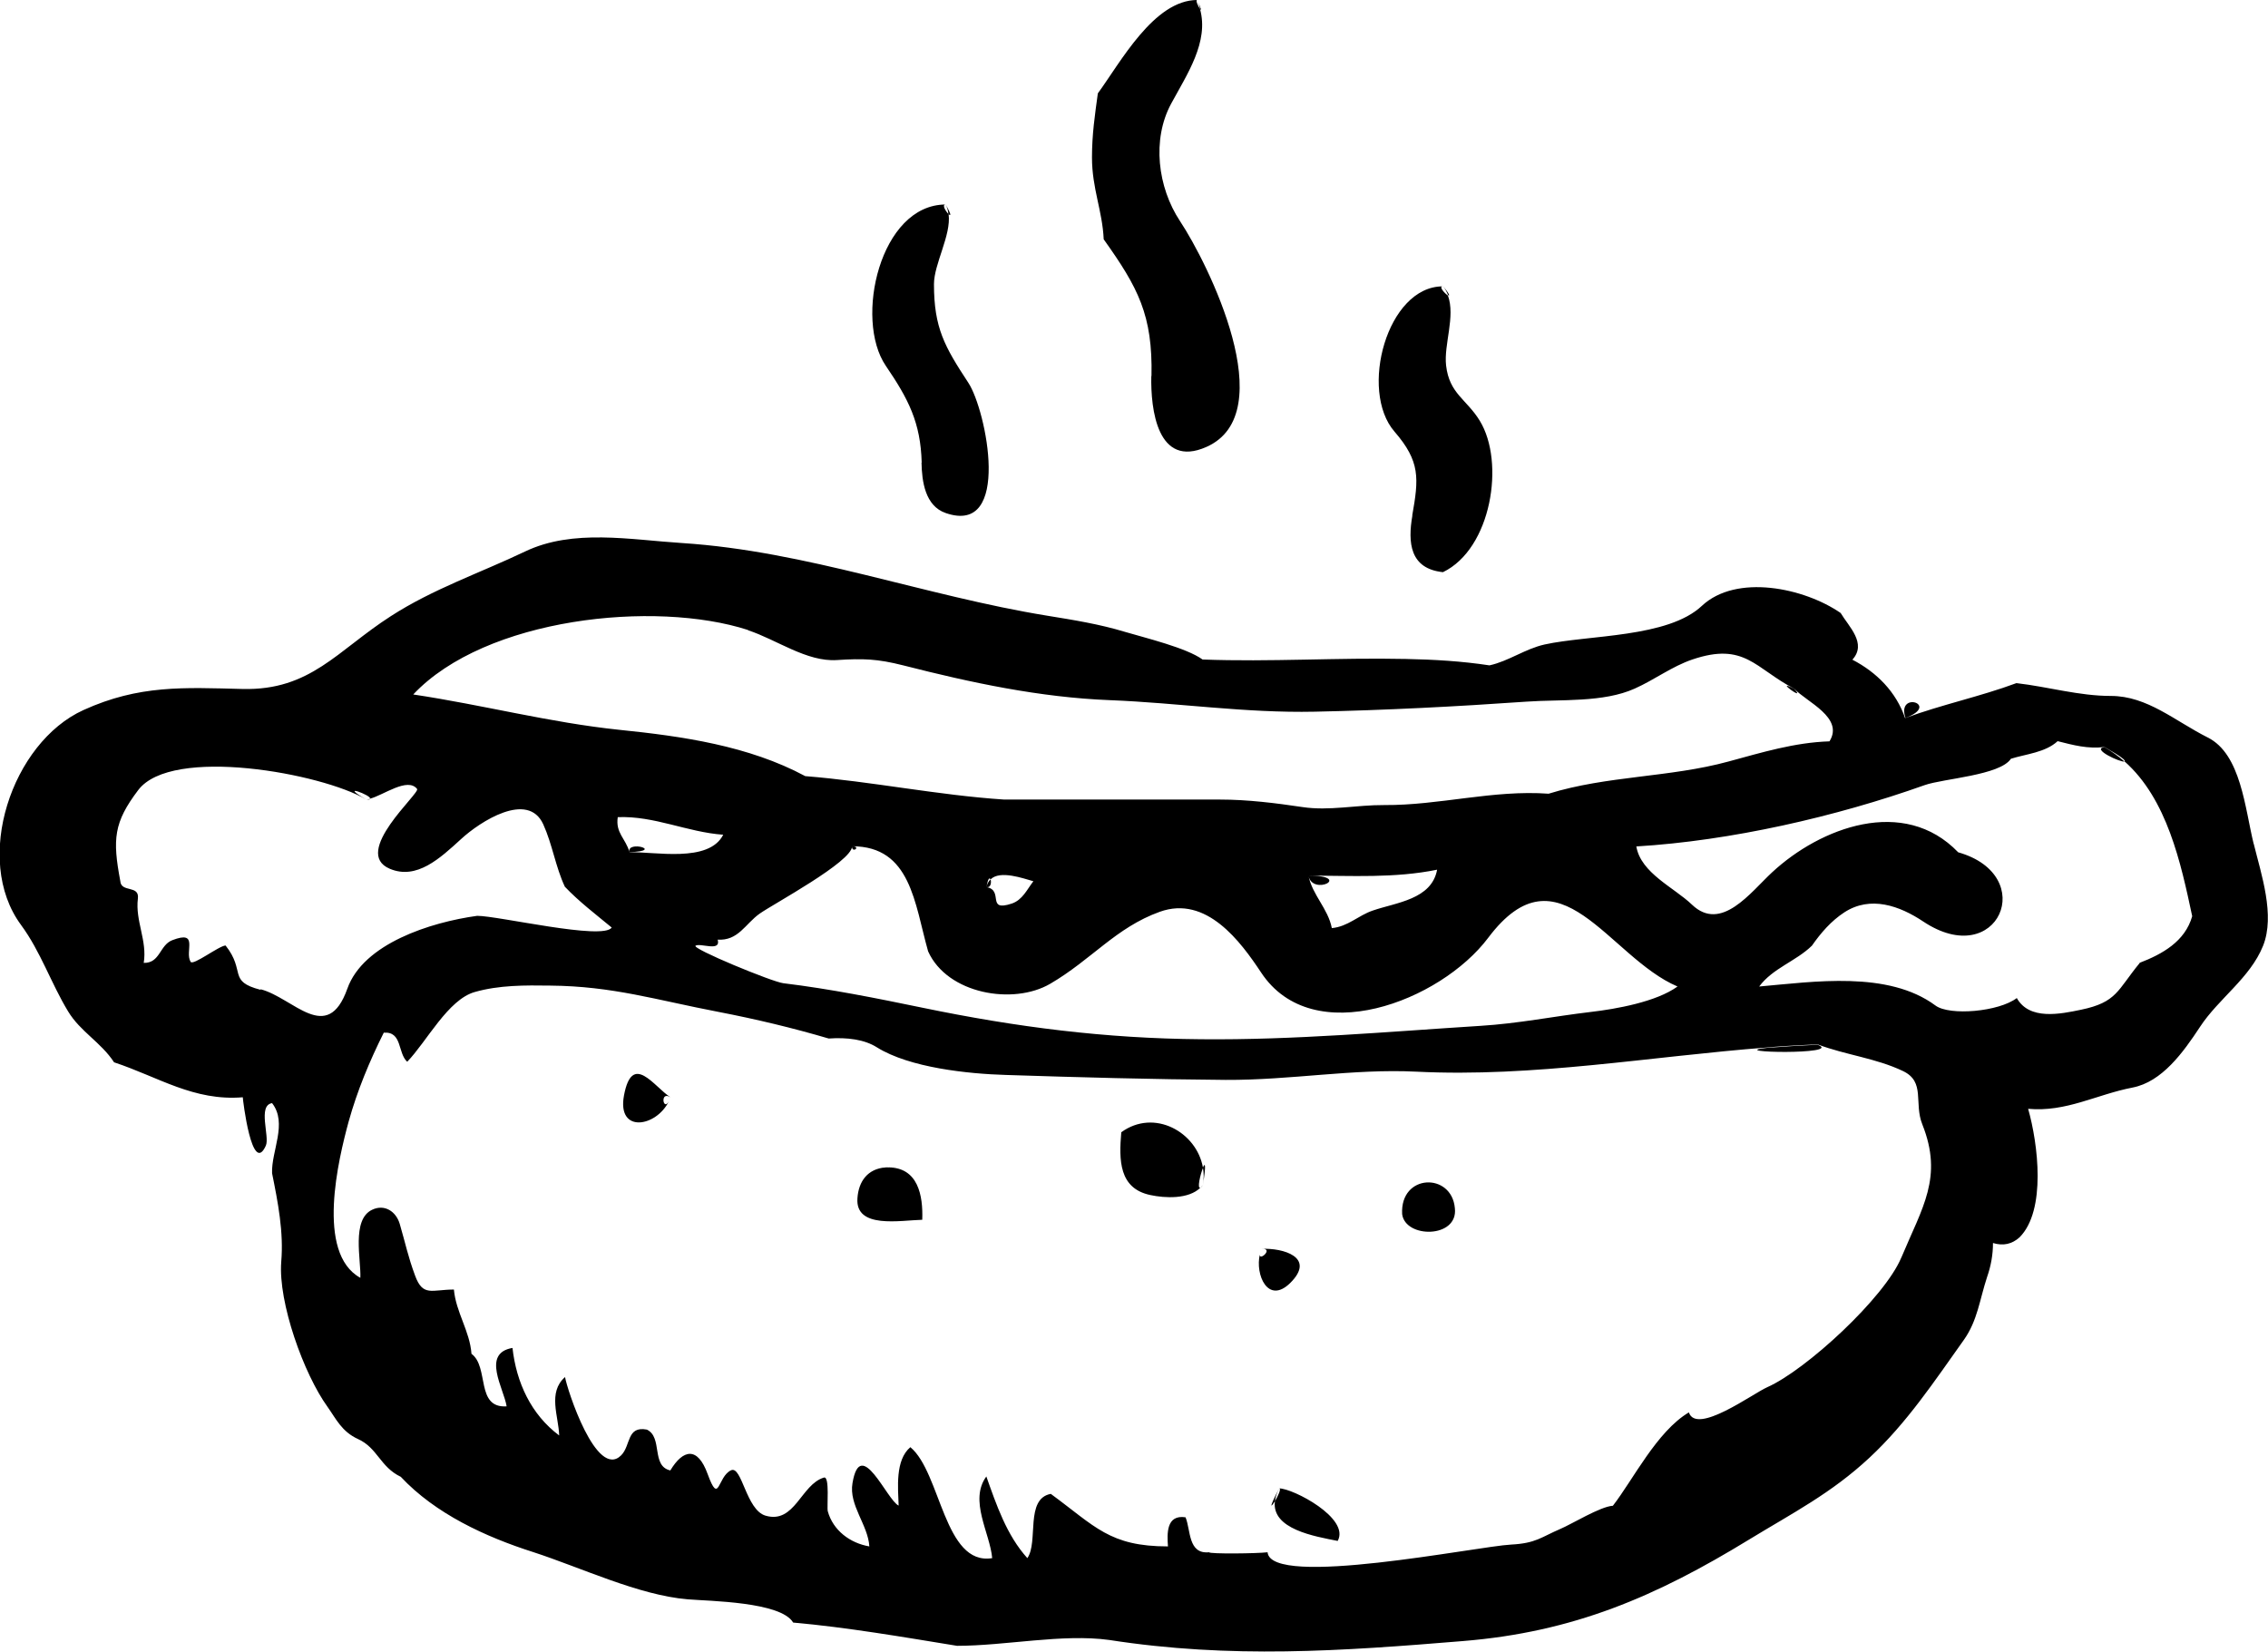 <?xml version="1.0" encoding="UTF-8"?>
<svg id="Layer_2" data-name="Layer 2" xmlns="http://www.w3.org/2000/svg" viewBox="0 0 123.87 90.21">
  <defs>
    <style>
      .cls-1 {
        fill-rule: evenodd;
      }
    </style>
  </defs>
  <g id="food_icons" data-name="food icons">
    <g id="hotdog">
      <path class="cls-1" d="M34.38,46.54c1.96-.06-.18-.67,0,0h0ZM51.64,11.16c.09.16.14.34.16.53.13.12.19.07-.16-.53ZM62.88,20.54c-.04,1.8.33,5.06,3.01,3.87,4.16-1.84.08-10.04-1.44-12.33-1.23-1.86-1.54-4.46-.49-6.41.87-1.61,2.08-3.38,1.58-5.18C65.46.38,65.27,0,65.39,0,63.02,0,61.19,3.42,59.96,5.1c-.16,1.18-.32,2.22-.32,3.51,0,1.68.57,2.9.64,4.46,1.88,2.64,2.68,4.14,2.61,7.47ZM78.81,15.62c.12.16.21.33.28.5.1.06.1-.03-.28-.5ZM50.33,25.26c.02,1.02.19,2.37,1.32,2.76,3.63,1.26,2.22-5.62,1.24-7.11-1.3-1.98-1.88-3-1.88-5.39,0-1.11.95-2.68.8-3.82-.15-.15-.39-.53-.16-.53-3.58,0-5.01,6.26-3.27,8.81,1.24,1.82,1.9,3.1,1.96,5.29ZM104.07,39.21c1.94-.72-.51-1.51,0,0h0ZM97.99,37.62c-1.19-.62.72.78,0,0h0ZM65.39,0c.08.17.12.33.16.5.07.1.08.03-.16-.5ZM46.53,46.22c0,.42.53,0,0,0h0ZM77.14,28.15c-.26,1.49-.14,2.91,1.67,3.1,2.65-1.28,3.4-6,2.01-8.27-.73-1.19-1.66-1.47-1.84-3.02-.13-1.15.52-2.67.1-3.82-.15-.09-.53-.5-.28-.5-3.04,0-4.58,5.69-2.64,7.93,1.42,1.64,1.33,2.56.97,4.59ZM34.08,59.83c-.39,2.1,1.77,1.72,2.45.32-.31.57-.5-.59.09-.22-.89-.56-2.09-2.51-2.54-.1ZM65.7,63.77c-.34-1.94-2.66-3.24-4.46-1.93-.13,1.52-.13,3.07,1.59,3.43.79.17,2.09.24,2.74-.41-.21.12-.01-.74.14-1.09ZM69.86,81.29c.14,0-.06.42-.23.7-.19,1.53,2.17,1.92,3.43,2.17.69-1.24-2.44-2.87-3.2-2.87ZM69.63,81.99c.03-.21.1-.44.23-.7-.6,1.17-.44,1.04-.23.7ZM65.7,63.77c.05.3.06.62,0,.94.19-1.17.11-1.22,0-.94ZM70.46,70.08c1.44-1.42-.41-1.93-1.55-1.87.68-.04-.15.7-.1.3-.27,1.1.44,2.76,1.66,1.56ZM54.1,48.03c-.1.1-.19.23-.22.42.25.05.27-.29.22-.42ZM116.03,41.59c-.33-.29-.69-.55-1.09-.78-.75.09.9.85,1.09.78ZM76.58,66.31c.17,1.34,3.07,1.33,2.88-.32-.17-1.97-3-1.89-2.88.32ZM123.09,46.1c-.48-1.94-.69-4.91-2.51-5.82-1.79-.9-3.3-2.27-5.29-2.27-1.75,0-3.42-.5-5.16-.7-1.99.74-4.08,1.17-6.08,1.91-.49-1.43-1.55-2.5-2.88-3.19.81-.89-.2-1.81-.64-2.55-2-1.38-5.7-2.15-7.58-.39-1.86,1.75-6.18,1.58-8.59,2.11-1.07.24-1.96.91-3.01,1.14-1.51-.23-3.04-.32-4.57-.35-3.7-.08-7.4.17-11.1.03-.89-.64-3.09-1.17-4.24-1.51-1.38-.42-2.81-.65-4.23-.88-6.72-1.09-13.15-3.53-19.95-3.97-2.84-.18-5.96-.79-8.58.46-2.45,1.17-5.02,2.04-7.33,3.53-2.93,1.88-4.39,4.07-8.1,3.98-3.22-.08-5.65-.23-8.69,1.15-3.91,1.77-6.06,8.15-3.41,11.74,1.07,1.45,1.64,3.19,2.57,4.72.67,1.11,1.79,1.68,2.51,2.78,2.42.8,4.35,2.13,7.03,1.91,0,.11.5,4.33,1.26,2.64.22-.49-.46-2.2.34-2.32.86,1.1-.05,2.62,0,3.83.32,1.59.64,3.21.5,4.84-.17,2.22,1.23,6.12,2.53,7.92.47.66.77,1.35,1.67,1.76,1.06.48,1.2,1.52,2.33,2.06,1.89,2.02,4.63,3.28,7.23,4.11,2.62.85,5.77,2.36,8.44,2.58,1.18.1,5.09.13,5.76,1.27,2.94.26,6,.79,8.95,1.27,2.64,0,5.76-.67,8.31-.32,6.64,1.03,12.65.61,19.32.06,6.04-.49,10.54-2.43,15.64-5.55,2.36-1.44,4.48-2.52,6.57-4.47,2.04-1.9,3.54-4.17,5.15-6.43.75-1.06.86-2.2,1.27-3.44.21-.6.32-1.22.32-1.85.56.17,1.04.06,1.45-.31,1.47-1.47,1.01-5.12.47-7.02,2.08.19,3.73-.78,5.7-1.16,1.61-.31,2.77-1.92,3.69-3.32,1.01-1.54,2.73-2.66,3.44-4.42.67-1.67-.1-3.91-.51-5.58ZM40.85,34.42c1.56.51,3.21,1.74,4.86,1.63,1.42-.09,2.2-.07,3.62.29,3.72.95,7.47,1.75,11.28,1.9,3.79.15,7.37.71,11.2.63,3.87-.08,7.73-.28,11.59-.55,1.85-.13,4.17.06,5.88-.71,1.08-.48,2.03-1.21,3.15-1.59,2.86-.97,3.42.48,5.57,1.6.67.72,2.73,1.57,1.92,2.87-1.91.06-3.7.61-5.51,1.1-3.22.88-6.64.77-9.83,1.76-3.04-.22-5.97.64-8.97.62-1.53-.01-3.01.33-4.47.11-1.48-.22-3-.41-4.49-.41h-11.8c-3.65-.24-7.23-.99-10.87-1.28-3.09-1.66-6.72-2.18-10.16-2.53-3.82-.4-7.44-1.36-11.25-1.93,3.94-4.19,13.19-5.17,18.29-3.52ZM39.18,51.32c1.14.08,1.52-.86,2.31-1.42.75-.53,5.04-2.83,5.05-3.68,3.21,0,3.41,3.13,4.15,5.74,1.05,2.33,4.65,2.95,6.67,1.77,2.26-1.32,3.59-3.07,5.98-3.93,2.55-.92,4.42,1.63,5.54,3.32,2.82,4.26,9.79,1.57,12.4-1.9,3.88-5.16,6.56,1.05,10.34,2.66-1.16.84-3.36,1.23-4.74,1.39-2.04.24-3.93.63-6.04.76-5.06.32-10.16.78-15.24.73-5.23-.04-10.09-.66-15.21-1.72-2.52-.52-5.05-1.03-7.61-1.34-.6-.07-5.04-1.9-4.79-2.05.27-.16,1.39.35,1.21-.32ZM34.38,46.54c-.21-.75-.77-1.04-.64-1.91,2-.08,3.79.82,5.76.96-.79,1.56-3.76.91-5.12.96ZM53.88,48.45c.08-.5.17-.53.22-.42.52-.52,1.79-.05,2.34.1-.35.45-.59,1.02-1.18,1.22-1.42.47-.41-.72-1.38-.9ZM71.46,47.82c2.33.01,4.73.15,7.03-.32-.3,1.63-2.24,1.79-3.51,2.23-.8.27-1.36.88-2.24.96-.21-1.07-1.06-1.8-1.28-2.87ZM14.23,54.06c-1.81-.47-.79-1.01-1.91-2.42-.37.02-1.78,1.12-1.91.89-.34-.56.48-1.75-1-1.18-.7.27-.66,1.26-1.56,1.24.2-1.22-.47-2.29-.32-3.51.1-.76-.92-.31-.96-.96-.43-2.29-.36-3.2.98-4.97,1.83-2.42,10.04-.91,12.44.51-1.57-.92.33-.21.22-.04.72-.18,2.05-1.19,2.57-.53.18.23-3.6,3.47-1.49,4.36,1.47.62,2.74-.57,3.9-1.63,1.02-.94,3.64-2.64,4.48-.8.5,1.1.67,2.32,1.18,3.41.78.82,1.69,1.51,2.56,2.23-.48.71-6.19-.64-7.35-.64-2.55.35-6.22,1.52-7.09,3.98-1.1,3.09-2.95.49-4.74.03ZM103.84,68.69c-.91,2.18-5.2,6.14-7.33,7.08-.77.34-3.86,2.62-4.27,1.37-1.75,1.04-3.04,3.67-4.15,5.1-.69.04-2.24,1-2.88,1.27-1.03.44-1.32.78-2.68.85-1.81.09-13.12,2.4-13.3.42-.56.07-3.15.1-3.2,0-1.15.11-.99-1.21-1.28-1.91-1.06-.16-1.01.9-.96,1.59-3.19,0-3.97-1.09-6.4-2.87-1.42.27-.66,2.62-1.28,3.51-1.13-1.25-1.69-2.91-2.24-4.46-.96,1.31.2,3.09.32,4.46-2.63.43-2.8-4.68-4.47-6.06-.84.71-.67,2.23-.64,3.19-.63-.28-2.08-3.84-2.52-1.23-.21,1.21.85,2.28.92,3.46-1.05-.18-1.98-.87-2.27-1.92-.06-.22.12-1.94-.21-1.84-1.25.37-1.59,2.55-3.19,2.08-1.06-.31-1.29-2.74-1.88-2.48-.75.34-.64,1.96-1.28.21-.55-1.52-1.34-1.36-2.04-.2-1.06-.24-.4-1.81-1.28-2.23-1.11-.21-.87.86-1.4,1.4-1.35,1.36-2.96-3.6-3.07-4.27-.96.84-.35,2.14-.32,3.19-1.54-1.15-2.34-2.9-2.55-4.78-1.71.29-.47,2.22-.32,3.19-1.71.11-.94-2.15-1.92-2.87-.09-1.24-.85-2.27-.96-3.51-1.21,0-1.69.41-2.12-.76-.39-1.05-.52-1.74-.84-2.83-.2-.67-.82-1.09-1.5-.77-1.15.53-.6,2.77-.65,3.72-2.45-1.35-1.19-6.51-.64-8.53.47-1.69,1.14-3.3,1.92-4.86,1.02-.07.75,1.11,1.28,1.59,1.07-1.11,2.23-3.4,3.69-3.81,1.33-.38,2.75-.37,4.12-.35,3.42.03,5.76.78,9.21,1.44,2.02.39,4.03.87,6,1.45,1.01-.07,1.95.05,2.63.48,1.79,1.12,5,1.45,7.05,1.51,4,.13,8,.24,12,.27,3.55.02,6.95-.62,10.41-.45,6.43.32,12.77-.83,19.16-1.32.5-.05,1.36-.11,2.76-.17,1.53.58,3.19.75,4.67,1.46,1.23.59.58,1.74,1.05,2.91,1.15,2.89,0,4.53-1.14,7.26ZM116.86,52.6c-1.22,1.48-1.23,2.14-3.21,2.55-1.11.23-2.81.59-3.5-.64-.98.75-3.67.98-4.44.41-2.59-1.92-6.65-1.3-9.63-1.04.74-1,2.01-1.38,2.88-2.23.49-.7,1.05-1.35,1.77-1.82,1.43-.93,3.02-.36,4.31.5,4.08,2.72,6.35-2.52,1.91-3.78-2.97-3.09-7.53-1.35-10.16,1.09-1.17,1.08-2.78,3.3-4.38,1.77-.98-.94-2.79-1.72-3.04-3.18,5.16-.31,10.89-1.62,15.75-3.35,1.02-.36,4.11-.53,4.71-1.44.83-.26,1.88-.34,2.55-.96.87.22,1.65.43,2.56.32.95.54,1.18.75,1.09.78,2.33,2.06,3.08,5.55,3.7,8.46-.39,1.38-1.63,2.07-2.88,2.55ZM99.27,57.06c-.92.04-1.84.1-2.76.17-2.43.26,4.24.39,2.76-.17ZM20,43.67c.14,0,.2,0,.22-.04-.08.02-.16.04-.22.04ZM71.46,47.82c.22,1.15,2.46.01,0,0h0ZM48.37,63.77s.05,0,.08,0c-.55.02-.37.02-.08,0ZM48.5,63.76s-.09,0-.13,0c-.97.07-1.48.75-1.54,1.69-.12,1.68,2.34,1.2,3.54,1.17.05-1.33-.23-2.86-1.86-2.86ZM48.45,63.76s.04,0,.06,0c.39-.01.8-.03-.06,0ZM65.71,64.71c-.04.06-.09.1-.14.15.04-.02.08-.06.14-.15Z"/>
    </g>
  </g>
</svg>